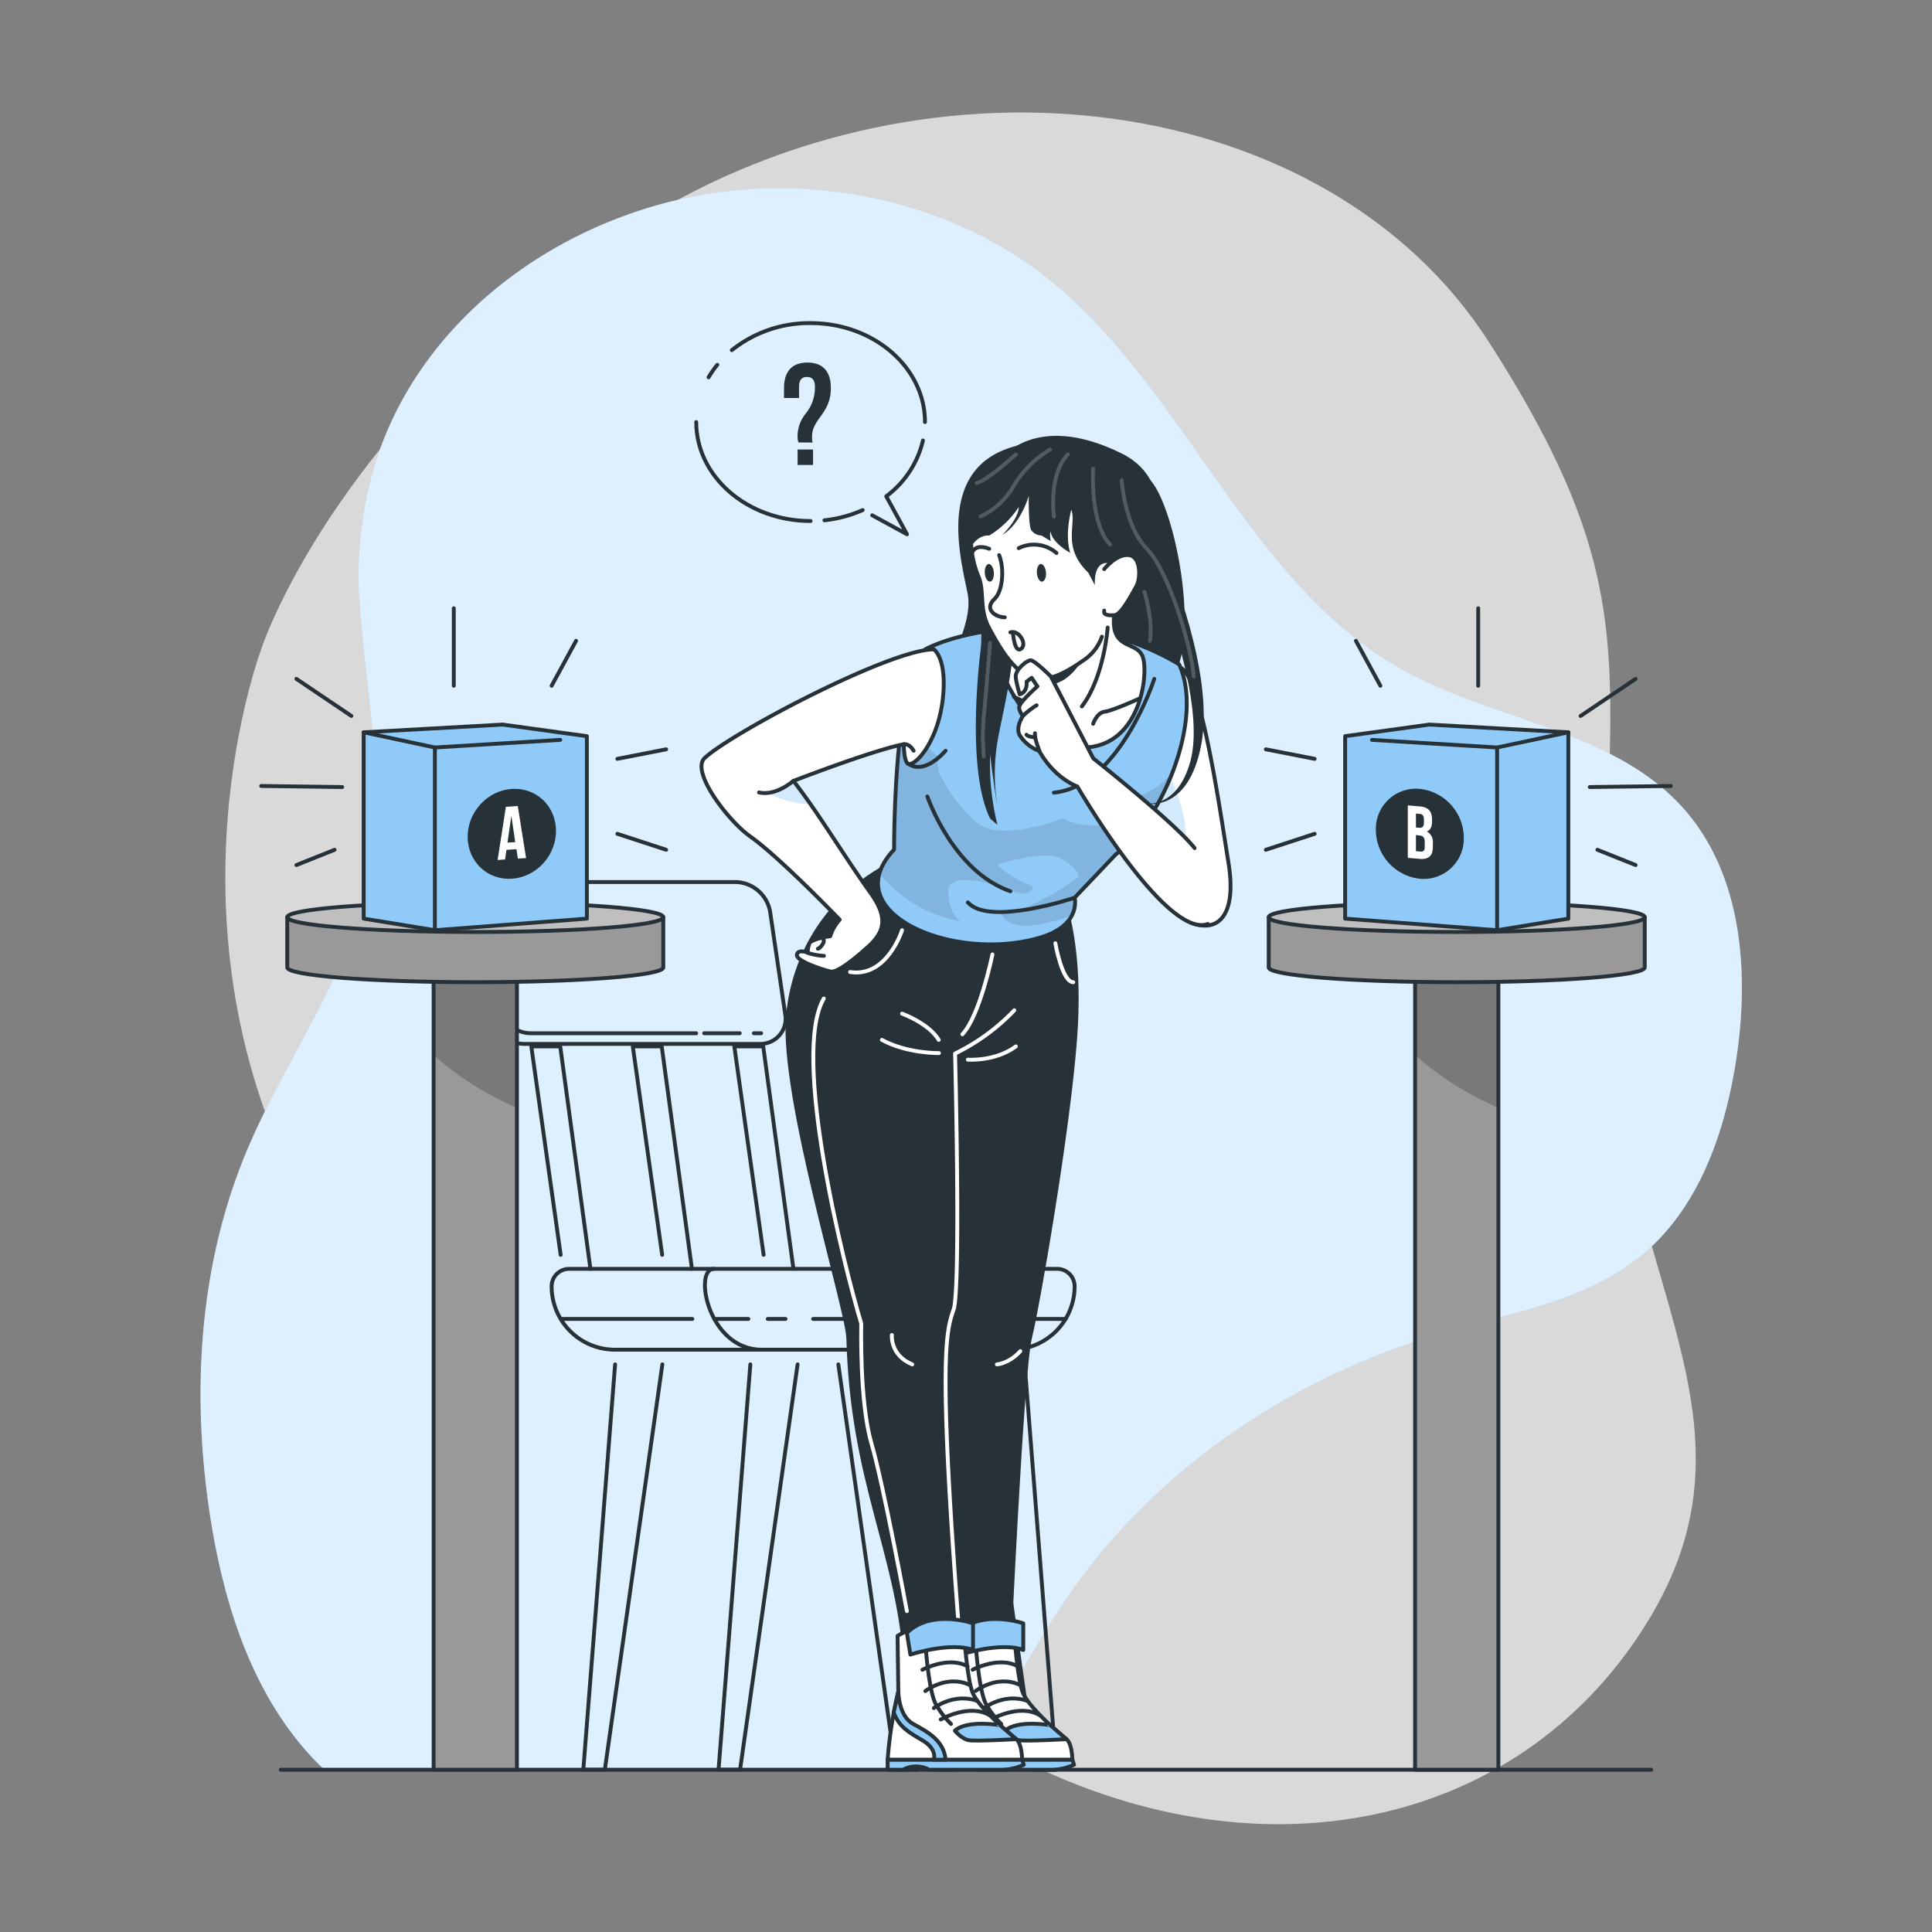 <svg xmlns="http://www.w3.org/2000/svg" xmlns:xlink="http://www.w3.org/1999/xlink" viewBox="0 0 500 500"><rect x="0" y="0" width="500" height="500" fill="#808080" stroke="none"/><defs><clipPath id="freepik--clip-path--inject-2"><path d="M308.76,239c-3.54-1.22-5.77-8.51-7.48-16.41-1.18-5.47-2.12-11.23-3.07-15.47a30.26,30.26,0,0,0-1.41-4.87l8.7-29.45c5.33,2,10.43,38.13,12.45,50.63C320,236.3,315.71,241.32,308.76,239Z" style="fill:#fff;stroke:#263238;stroke-linecap:round;stroke-linejoin:round"></path></clipPath><clipPath id="freepik--clip-path-2--inject-2"><path d="M231.39,219.87s-.17-44.61,8.1-51.84c0,0,12.65-7.19,36.91-5.3a66.4,66.4,0,0,1,28.75,9.2c6.77,14.53-5.08,41.52-16.3,49.1l-10.74,11.3S280,239.51,269,242.7C246.41,249.23,216.06,236.06,231.39,219.87Z" style="fill:#90CAF9;stroke:#263238;stroke-linecap:round;stroke-linejoin:round"></path></clipPath><clipPath id="freepik--clip-path-3--inject-2"><path d="M244,180.87c-1.19,10.5-6.53,16.87-8.7,16.88-1.42,0-1.39-5.14-1.39-5.14-4.8.9-14.68,4.34-21.46,6.82l-.6.22c-2.15.79-3.95,1.47-5.1,1.91l-.88.33-.52.2c1.51,2,3,4,4.39,6,5.24,7.5,10,15.25,15.69,23.2,4.66,6.55,3,9.9,0,13,0,0-8.11,7.7-10.48,7.14s-8.91-2.73-8.71-4.31,2.77-.6,2.77-.6a8.63,8.63,0,0,1,.4-2.23c.39-1.33,5.45-2,5.45-2a11.75,11.75,0,0,1,2.45-4.28s-15.58-16.21-23.17-21.55c-5.59-3.94-15.51-16.77-11.76-20.3,7-6.52,48.17-28.21,59.35-28.1C241.7,168.11,245.16,170.37,244,180.87Z" style="fill:#fff;stroke:#263238;stroke-linecap:round;stroke-linejoin:round"></path></clipPath><clipPath id="freepik--clip-path-4--inject-2"><rect x="366.22" y="251.56" width="21.56" height="206.44" style="fill:#999;stroke:#263238;stroke-linecap:round;stroke-linejoin:round"></rect></clipPath><clipPath id="freepik--clip-path-5--inject-2"><rect x="112.22" y="251.56" width="21.56" height="206.44" style="fill:#999;stroke:#263238;stroke-linecap:round;stroke-linejoin:round"></rect></clipPath></defs><g id="freepik--background-simple--inject-2"><path d="M67.93,167.09s-27.88,72,11.3,144.5S199.11,422.39,263.7,455.14s131.66,16.8,163.53-36.84-11.84-91.93-11.9-168.42,11.45-96.74-30-161.36-143.06-78.93-219.9-31S67.93,167.09,67.93,167.09Z" style="fill:#fff;opacity:0.7"></path><path d="M435.41,208.93c-18.19-20.12-48.67-22.37-72.37-35.56-40.79-22.7-56.6-74.39-93.71-102.71-23.43-17.88-55.09-24.81-83.4-20.89-40.19,5.56-78,32.5-89.36,72a99.81,99.81,0,0,0-3.44,35.41c1.82,23.55,6.88,47.4,2.1,70.53-5.26,25.5-21.85,47-31.76,71.09-12.34,30-14,63.61-8.76,95.58,3.6,21.82,10.77,43.85,25.76,60.11,1.13,1.23,2.31,2.4,3.51,3.55H247.59c10.26-13.09,18-28.58,27.07-42.32,22.72-34.59,59.1-59.25,98.83-70.81,17.8-5.18,37.08-8.27,51.38-20.06,14.72-12.14,21.48-31.5,24.41-50.35C452.82,251.64,450.9,226.06,435.41,208.93Z" style="fill:#90CAF9"></path><path d="M435.41,208.93c-18.19-20.12-48.67-22.37-72.37-35.56-40.79-22.7-56.6-74.39-93.71-102.71-23.43-17.88-55.09-24.81-83.4-20.89-40.19,5.56-78,32.5-89.36,72a99.81,99.81,0,0,0-3.44,35.41c1.82,23.55,6.88,47.4,2.1,70.53-5.26,25.5-21.85,47-31.76,71.09-12.34,30-14,63.61-8.76,95.58,3.6,21.82,10.77,43.85,25.76,60.11,1.13,1.23,2.31,2.4,3.51,3.55H247.59c10.26-13.09,18-28.58,27.07-42.32,22.72-34.59,59.1-59.25,98.83-70.81,17.8-5.18,37.08-8.27,51.38-20.06,14.72-12.14,21.48-31.5,24.41-50.35C452.82,251.64,450.9,226.06,435.41,208.93Z" style="fill:#fff;opacity:0.7"></path></g><g id="freepik--Chair--inject-2"><polyline points="206.42 353.1 191.53 458 185.96 458 194.19 353.1" style="fill:none;stroke:#263238;stroke-linecap:round;stroke-linejoin:round"></polyline><polyline points="252.96 353.1 267.85 458 273.42 458 265.19 353.1" style="fill:none;stroke:#263238;stroke-linecap:round;stroke-linejoin:round"></polyline><polyline points="171.42 353.1 156.53 458 150.96 458 159.19 353.1" style="fill:none;stroke:#263238;stroke-linecap:round;stroke-linejoin:round"></polyline><polyline points="216.96 353.1 231.85 458 237.42 458 229.19 353.1" style="fill:none;stroke:#263238;stroke-linecap:round;stroke-linejoin:round"></polyline><path d="M261.72,349.3H159.15a16.39,16.39,0,0,1-16.39-16.39h0a4.53,4.53,0,0,1,4.53-4.53h126.3a4.52,4.52,0,0,1,4.52,4.53h0A16.39,16.39,0,0,1,261.72,349.3Z" style="fill:none;stroke:#263238;stroke-linecap:round;stroke-linejoin:round"></path><line x1="145.1" y1="341.34" x2="179.18" y2="341.34" style="fill:none;stroke:#263238;stroke-linecap:round;stroke-linejoin:round"></line><path d="M184.73,328.38c-5.28,0-1.59,20.92,12.39,20.92" style="fill:none;stroke:#263238;stroke-linecap:round;stroke-linejoin:round"></path><line x1="184.87" y1="341.34" x2="193.68" y2="341.34" style="fill:none;stroke:#263238;stroke-linecap:round;stroke-linejoin:round"></line><line x1="198.69" y1="341.34" x2="203.29" y2="341.34" style="fill:none;stroke:#263238;stroke-linecap:round;stroke-linejoin:round"></line><line x1="210.44" y1="341.34" x2="275.78" y2="341.34" style="fill:none;stroke:#263238;stroke-linecap:round;stroke-linejoin:round"></line><polyline points="145.1 324.76 137.5 270.81 144.99 270.81 152.8 328.38" style="fill:none;stroke:#263238;stroke-linecap:round;stroke-linejoin:round"></polyline><polyline points="171.37 324.76 163.77 270.81 171.25 270.81 179.07 328.38" style="fill:none;stroke:#263238;stroke-linecap:round;stroke-linejoin:round"></polyline><polyline points="197.63 324.76 190.04 270.81 197.52 270.81 205.34 328.38" style="fill:none;stroke:#263238;stroke-linecap:round;stroke-linejoin:round"></polyline><path d="M196.62,270.16H135.5a9.26,9.26,0,0,1-8.86-7.72L122.74,236a6.51,6.51,0,0,1,6.59-7.73h61.11a9.28,9.28,0,0,1,8.87,7.73l3.9,26.49A6.51,6.51,0,0,1,196.62,270.16Z" style="fill:none;stroke:#263238;stroke-linecap:round;stroke-linejoin:round"></path><line x1="195.1" y1="267.4" x2="196.98" y2="267.4" style="fill:none;stroke:#263238;stroke-linecap:round;stroke-linejoin:round"></line><line x1="182.24" y1="267.4" x2="191.44" y2="267.4" style="fill:none;stroke:#263238;stroke-linecap:round;stroke-linejoin:round"></line><path d="M126.24,239.7l3.14,20.82a8.09,8.09,0,0,0,8,6.88h42.79" style="fill:none;stroke:#263238;stroke-linecap:round;stroke-linejoin:round"></path><line x1="125.5" y1="234.8" x2="125.88" y2="237.37" style="fill:none;stroke:#263238;stroke-linecap:round;stroke-linejoin:round"></line><line x1="72.66" y1="458" x2="427.34" y2="458" style="fill:none;stroke:#263238;stroke-linecap:round;stroke-linejoin:round"></line></g><g id="freepik--speech-bubble--inject-2"><path d="M206.64,114.51a4.86,4.86,0,0,1-.23-1.61,9.3,9.3,0,0,1,2.14-5.91,10.58,10.58,0,0,0,2.35-6.85c0-1.87-.75-2.58-2.05-2.58s-2.06.71-2.06,2.58V103H202.9v-2.58c0-4.2,2-6.59,6.06-6.59s6.06,2.39,6.06,6.59c0,2.8-.75,4.82-2.77,7.52-1.61,2.17-2.1,3.44-2.1,5.12a6.58,6.58,0,0,0,.15,1.46Zm3.78,1.83v4h-4v-4Z" style="fill:#263238"></path><path d="M225.73,133.36l9,4.91-5.37-9.83A25.09,25.09,0,0,0,238.86,114" style="fill:none;stroke:#263238;stroke-linecap:round;stroke-linejoin:round"></path><path d="M213.37,134.65a33.25,33.25,0,0,0,9.89-2.64" style="fill:none;stroke:#263238;stroke-linecap:round;stroke-linejoin:round"></path><path d="M180.18,109.23c0,14.14,13.25,25.61,29.6,25.61" style="fill:none;stroke:#263238;stroke-linecap:round;stroke-linejoin:round"></path><path d="M185.64,94.41a25.43,25.43,0,0,0-2.26,3.24" style="fill:none;stroke:#263238;stroke-linecap:round;stroke-linejoin:round"></path><path d="M239.38,109.23c0-14.14-13.25-25.61-29.6-25.61a32.07,32.07,0,0,0-20.38,7" style="fill:none;stroke:#263238;stroke-linecap:round;stroke-linejoin:round"></path></g><g id="freepik--Character--inject-2"><path d="M244.22,217.87c-28.42,7.28-39.31,27.82-40.8,45.1-1.79,20.83,15.42,75.93,15.62,83.41,1,37.05,12.66,54.91,14.76,83.15h27.73s3.41-74.64,5.51-83.15,9.91-53.65,11.7-77.46c2.81-37.42-9.73-49.21-9.73-49.21C257,209.69,244.22,217.87,244.22,217.87Z" style="fill:#263238"></path><path d="M262.5,261.46a53.49,53.49,0,0,1-15.33,11.2s1.52,60.72-.38,66.26-4.29,11.9,2,90.61" style="fill:none;stroke:#fff;stroke-linecap:round;stroke-linejoin:round"></path><path d="M245.29,423.38s5.54-3.95,17-3.16c0,0,.83,13.75,2.39,17.75s9.79,10.93,11.31,12.12,1.53,5.34,1.53,5.34H242.72a109.78,109.78,0,0,1,2.77-17.66Z" style="fill:#fff"></path><path d="M245.29,423.38s5.54-3.95,17-3.16c0,0,.83,13.75,2.39,17.75s9.79,10.93,11.31,12.12,1.53,5.34,1.53,5.34H242.72a109.78,109.78,0,0,1,2.77-17.66Z" style="fill:none;stroke:#263238;stroke-linecap:round;stroke-linejoin:round"></path><path d="M252.48,425.16s.82,12.66,2.78,16a23.13,23.13,0,0,0,3.86,5" style="fill:none;stroke:#263238;stroke-linecap:round;stroke-linejoin:round"></path><path d="M260.12,447.91s1.75,2.18,3.7,2.47,12.18-.29,12.18-.29l-4.17-3.61S263.29,445,260.12,447.91Z" style="fill:#90CAF9;stroke:#263238;stroke-linecap:round;stroke-linejoin:round"></path><path d="M256.46,445s7.43-4.27,12.72-1.05" style="fill:none;stroke:#263238;stroke-linecap:round;stroke-linejoin:round"></path><path d="M254.67,442.05s5.19-4.05,11.3-1.83" style="fill:none;stroke:#263238;stroke-linecap:round;stroke-linejoin:round"></path><path d="M252.48,437.64s5.57-4.34,11.45-1.58" style="fill:none;stroke:#263238;stroke-linecap:round;stroke-linejoin:round"></path><path d="M251.72,432.13s6.76-3.64,11.69-.88" style="fill:none;stroke:#263238;stroke-linecap:round;stroke-linejoin:round"></path><path d="M242.72,455.43V458h4a7,7,0,0,1,6.7,0h18.79a13.67,13.67,0,0,0,5.74-1.29l-.4-1.28Z" style="fill:#90CAF9;stroke:#263238;stroke-linecap:round;stroke-linejoin:round"></path><path d="M247.7,422.59l.9,5.61s10.45-3.39,16.22-1.19v-6.89S254.07,416.33,247.7,422.59Z" style="fill:#90CAF9;stroke:#263238;stroke-linecap:round;stroke-linejoin:round"></path><path d="M245.49,437.77s0,6.26,3.79,8.35,8,4.31,8.44,9.28l-3.05,0s1-2.7-2.95-5-6.11-3.67-7.43-7.23Z" style="fill:#90CAF9;stroke:#263238;stroke-linecap:round;stroke-linejoin:round"></path><path d="M232.29,423.38s5.54-3.95,17-3.16c0,0,.83,13.75,2.39,17.75s9.79,10.93,11.31,12.12,1.53,5.34,1.53,5.34H229.72a109.78,109.78,0,0,1,2.77-17.66Z" style="fill:#fff"></path><path d="M232.29,423.38s5.54-3.95,17-3.16c0,0,.83,13.75,2.39,17.75s9.79,10.93,11.31,12.12,1.53,5.34,1.53,5.34H229.72a109.78,109.78,0,0,1,2.77-17.66Z" style="fill:none;stroke:#263238;stroke-linecap:round;stroke-linejoin:round"></path><path d="M239.48,425.16s.82,12.66,2.78,16a23.13,23.13,0,0,0,3.86,5" style="fill:none;stroke:#263238;stroke-linecap:round;stroke-linejoin:round"></path><path d="M247.12,447.91s1.75,2.18,3.7,2.47,12.18-.29,12.18-.29l-4.17-3.61S250.29,445,247.12,447.91Z" style="fill:#90CAF9;stroke:#263238;stroke-linecap:round;stroke-linejoin:round"></path><path d="M243.46,445s7.43-4.27,12.72-1.05" style="fill:none;stroke:#263238;stroke-linecap:round;stroke-linejoin:round"></path><path d="M241.67,442.05s5.19-4.05,11.3-1.83" style="fill:none;stroke:#263238;stroke-linecap:round;stroke-linejoin:round"></path><path d="M239.48,437.64s5.57-4.34,11.45-1.58" style="fill:none;stroke:#263238;stroke-linecap:round;stroke-linejoin:round"></path><path d="M238.72,432.13s6.76-3.64,11.69-.88" style="fill:none;stroke:#263238;stroke-linecap:round;stroke-linejoin:round"></path><path d="M229.72,455.43V458h4a7,7,0,0,1,6.7,0h18.79a13.67,13.67,0,0,0,5.74-1.29l-.4-1.28Z" style="fill:#90CAF9;stroke:#263238;stroke-linecap:round;stroke-linejoin:round"></path><path d="M234.7,422.59l.9,5.61s10.45-3.39,16.22-1.19v-6.89S241.07,416.33,234.7,422.59Z" style="fill:#90CAF9;stroke:#263238;stroke-linecap:round;stroke-linejoin:round"></path><path d="M232.49,437.77s0,6.26,3.79,8.35,8,4.31,8.44,9.28l-3.05,0s1-2.7-2.95-5-6.11-3.67-7.43-7.23Z" style="fill:#90CAF9;stroke:#263238;stroke-linecap:round;stroke-linejoin:round"></path><path d="M213.2,258.42c-8.49,14.5,5.22,69.36,9.7,84.13,0,0-.54,20.15,2.63,31s9.17,43.41,9.17,43.41" style="fill:none;stroke:#fff;stroke-linecap:round;stroke-linejoin:round"></path><path d="M258,353.1s3.07-.14,6.07-3.43" style="fill:none;stroke:#fff;stroke-linecap:round;stroke-linejoin:round"></path><path d="M230.82,345.49s-.53,5.24,5.27,7.61" style="fill:none;stroke:#fff;stroke-linecap:round;stroke-linejoin:round"></path><path d="M250.48,274.24s7.07.53,12.43-3.43" style="fill:none;stroke:#fff;stroke-linecap:round;stroke-linejoin:round"></path><path d="M233.45,262.33s6.86,2.46,9.5,6.79" style="fill:none;stroke:#fff;stroke-linecap:round;stroke-linejoin:round"></path><path d="M243,272.54s-8.18.16-14.77-3.42" style="fill:none;stroke:#fff;stroke-linecap:round;stroke-linejoin:round"></path><path d="M256.84,247s-3.24,15.92-7.78,20.67" style="fill:none;stroke:#fff;stroke-linecap:round;stroke-linejoin:round"></path><path d="M233.45,240.74s-3.86,12.32-13.45,10.82" style="fill:none;stroke:#fff;stroke-linecap:round;stroke-linejoin:round"></path><path d="M273.12,244.11s1.74,10.06,4.64,10.08" style="fill:none;stroke:#fff;stroke-linecap:round;stroke-linejoin:round"></path><path d="M308.76,239c-3.54-1.22-5.77-8.51-7.48-16.41-1.18-5.47-2.12-11.23-3.07-15.47a30.26,30.26,0,0,0-1.41-4.87l8.7-29.45c5.33,2,10.43,38.13,12.45,50.63C320,236.3,315.71,241.32,308.76,239Z" style="fill:#fff"></path><g style="clip-path:url(#freepik--clip-path--inject-2)"><path d="M306,219.92a4.42,4.42,0,0,1-4.69,2.62c-1.18-5.47-2.12-11.23-3.07-15.47l4-7.32S309.13,213.2,306,219.92Z" style="fill:#90CAF9;opacity:0.4"></path></g><path d="M308.76,239c-3.54-1.22-5.77-8.51-7.48-16.41-1.18-5.47-2.12-11.23-3.07-15.47a30.26,30.26,0,0,0-1.41-4.87l8.7-29.45c5.33,2,10.43,38.13,12.45,50.63C320,236.3,315.71,241.32,308.76,239Z" style="fill:none;stroke:#263238;stroke-linecap:round;stroke-linejoin:round"></path><path d="M297.74,124.3c5.88,6.53,12.21,36.37,6.78,49.21s-52.27,10.31-57,4.88,4.7-15.65,2.89-24.83-8.39-32.86,12.72-38.19A36.81,36.81,0,0,1,297.74,124.3Z" style="fill:#263238"></path><path d="M231.39,219.87s-.17-44.61,8.1-51.84c0,0,12.65-7.19,36.91-5.3a66.4,66.4,0,0,1,28.75,9.2c6.77,14.53-5.08,41.52-16.3,49.1l-10.74,11.3S280,239.51,269,242.7C246.41,249.23,216.06,236.06,231.39,219.87Z" style="fill:#90CAF9"></path><g style="clip-path:url(#freepik--clip-path-2--inject-2)"><path d="M303.39,200c-3.53,9.15-9.11,17.36-14.54,21l-10.74,11.3a6.92,6.92,0,0,1-.77,4.67c-18,6.34-18.25-1-18.25-1,6.49,1,20.06-9,20.06-9s.11-2.17-4.48-4.72-16.53,1.56-16.53,1.56c5.77,5.54,10.64,4.94,8.64,6.78s-7.79-1-7.79-1-13.35-4.76-13.55,1,3.15,7.86,3.15,7.86a34.27,34.27,0,0,1-21-12.45,15,15,0,0,1,3.8-6.2,279.11,279.11,0,0,1,1.92-32.37L243,196c-.71.64,0,3.95,0,3.95s4.47,9.26,10.66,13.5,21.5-1.67,21.5-1.67c4.34,2.57,10.63,1.67,10.63,1.67l3.11-8.35C296.08,208.82,303,200.43,303.39,200Z" style="fill-opacity:0.7;opacity:0.15"></path></g><path d="M231.39,219.87s-.17-44.61,8.1-51.84c0,0,12.65-7.19,36.91-5.3a66.4,66.4,0,0,1,28.75,9.2c6.77,14.53-5.08,41.52-16.3,49.1l-10.74,11.3S280,239.51,269,242.7C246.41,249.23,216.06,236.06,231.39,219.87Z" style="fill:none;stroke:#263238;stroke-linecap:round;stroke-linejoin:round"></path><path d="M255.87,162.3c-.72,4.88,9.23,29.09,21.34,30.92,17.51,2.66,20.19-18.24,18.57-23.12s-9.78-.94-6.93-13.92S255.87,162.3,255.87,162.3Z" style="fill:#fff;stroke:#263238;stroke-linecap:round;stroke-linejoin:round"></path><path d="M251.29,148.25s3.49,11.75,2.5,19.86-3.14,32.35,2.45,43.74l1.9,1.63a65.72,65.72,0,0,1-1.9-18.27s1.09,9.23,1.9,13.39a50.77,50.77,0,0,1,0-16.64c1.53-8.86,6.23-25.5,3.34-36.9S251.29,148.25,251.29,148.25Z" style="fill:#263238"></path><path d="M302.36,146s11.95,28.07,8.57,46.47-14.75,15.44-14.75,15.44,8.46,1.71,11.9-10.94-4.66-35.64-4.66-35.64Z" style="fill:#263238"></path><path d="M281.55,168.11s-2.9,6.67-7.51,8.47-7.16,1.07-9.2-4.23S281.55,168.11,281.55,168.11Z" style="fill:#263238"></path><path d="M285.17,164.77a12,12,0,0,1-4.82,6.15c-10.92,7.69-16.34,6.93-24.48-8.62-2.49-4.76-1.05-9.28-2.62-13.05-4.16-9.94-1.21-21,4.19-26.8,13.25-14.32,35.31-6.54,38.58,8.68,2.08,9.67-2.15,15.46-5.74,22.73" style="fill:#fff;stroke:#263238;stroke-linecap:round;stroke-linejoin:round"></path><path d="M263.65,141.86a8.93,8.93,0,0,1,9.76,1.25" style="fill:none;stroke:#263238;stroke-linecap:round;stroke-linejoin:round"></path><path d="M258.58,143.67c1.45,3.71.85,9.42-1.17,11.3-2.91,2.7.27,4.79,2.62,4.79" style="fill:none;stroke:#263238;stroke-linecap:round;stroke-linejoin:round"></path><path d="M270.7,148.17c.09,1.26-.38,2.32-1,2.36s-1.27-.94-1.36-2.2.38-2.32,1-2.37S270.61,146.9,270.7,148.17Z" style="fill:#263238"></path><path d="M257.21,148.17c.09,1.26-.37,2.32-1,2.36s-1.27-.94-1.35-2.2.37-2.32,1-2.37S257.13,146.9,257.21,148.17Z" style="fill:#263238"></path><path d="M251.56,143.11s.62-2.55,4.45-1.09" style="fill:none;stroke:#263238;stroke-linecap:round;stroke-linejoin:round"></path><path d="M261.48,163.65c2.17-.72,4.43,3,2.8,4.25s-2.08-3.61-2.08-3.61" style="fill:none;stroke:#263238;stroke-linecap:round;stroke-linejoin:round"></path><path d="M275.86,130.16c4.63,3.47-2.45,10.13,5.81,18.09l1.69,3.2s-.61-6.55,3.86-5.66S290.28,161,290.28,161l4.54-6.51s14.41-27.76-4.54-37.14c-22.91-11.33-31.89,2.05-31.89,2.05-10.24,5.91-11.06,17.3-6.39,26,0,0-1.16-7.18,1.79-13C256.24,127.63,267,123.57,275.86,130.16Z" style="fill:#263238"></path><path d="M285.77,147.28s3.14-4,6.39-3.61,3,6.21,1.93,8.05-3.86,7.38-5.67,7.5-2.89-.12-2.65-1.2" style="fill:#fff;stroke:#263238;stroke-linecap:round;stroke-linejoin:round"></path><path d="M278.06,129.08s-2.9,7.92-1.09,14c0,0-4.7-2.58-5.06-5.47,0,0-.32.22,0,2.41l-2.41-1.45a3.21,3.21,0,0,1-2.66-1.46c-.72-1.43-.6-8.79-.6-8.79s-2,7.23-6.82,10.1c0,0,4.23-4.15,4.23-7.2A24.1,24.1,0,0,1,256,138.6s-2.68-.46-4.72,3c0,0-4.77-9.84,2.5-15.39S278.06,129.08,278.06,129.08Z" style="fill:#263238"></path><path d="M286.67,162.41s-.9,12.82-6.69,20.42" style="fill:none;stroke:#263238;stroke-linecap:round;stroke-linejoin:round"></path><path d="M262.4,180.35s8,3.66,10,4.29a5,5,0,0,1,2.75,2.68" style="fill:none;stroke:#263238;stroke-linecap:round;stroke-linejoin:round"></path><path d="M294.82,180.81s-6.87,3.13-8.92,3.37-3,3.14-3,3.14" style="fill:none;stroke:#263238;stroke-linecap:round;stroke-linejoin:round"></path><path d="M269.5,175.69s5.42,4.51,6.51,7.65" style="fill:none;stroke:#263238;stroke-linecap:round;stroke-linejoin:round"></path><path d="M244,180.87c-1.19,10.5-6.53,16.87-8.7,16.88-1.42,0-1.39-5.14-1.39-5.14-4.8.9-14.68,4.34-21.46,6.82l-.6.22c-2.15.79-3.95,1.47-5.1,1.91l-.88.33-.52.2c1.51,2,3,4,4.39,6,5.24,7.5,10,15.25,15.69,23.2,4.66,6.55,3,9.9,0,13,0,0-8.11,7.7-10.48,7.14s-8.91-2.73-8.71-4.31,2.77-.6,2.77-.6a8.63,8.63,0,0,1,.4-2.23c.39-1.33,5.45-2,5.45-2a11.75,11.75,0,0,1,2.45-4.28s-15.58-16.21-23.17-21.55c-5.59-3.94-15.51-16.77-11.76-20.3,7-6.52,48.17-28.21,59.35-28.1C241.7,168.11,245.16,170.37,244,180.87Z" style="fill:#fff"></path><g style="clip-path:url(#freepik--clip-path-3--inject-2)"><path d="M209.71,208.14a25,25,0,0,1-11.15-3c3.36.23,6.76-3,6.76-3C206.83,204.09,208.29,206.1,209.71,208.14Z" style="fill:#90CAF9;opacity:0.4"></path></g><path d="M244,180.87c-1.19,10.5-6.53,16.87-8.7,16.88-1.42,0-1.39-5.14-1.39-5.14-4.8.9-14.68,4.34-21.46,6.82l-.6.22c-2.15.79-3.95,1.47-5.1,1.91l-.88.33-.52.2c1.51,2,3,4,4.39,6,5.24,7.5,10,15.25,15.69,23.2,4.66,6.55,3,9.9,0,13,0,0-8.11,7.7-10.48,7.14s-8.91-2.73-8.71-4.31,2.77-.6,2.77-.6a8.63,8.63,0,0,1,.4-2.23c.39-1.33,5.45-2,5.45-2a11.75,11.75,0,0,1,2.45-4.28s-15.58-16.21-23.17-21.55c-5.59-3.94-15.51-16.77-11.76-20.3,7-6.52,48.17-28.21,59.35-28.1C241.7,168.11,245.16,170.37,244,180.87Z" style="fill:none;stroke:#263238;stroke-linecap:round;stroke-linejoin:round"></path><path d="M209,246.58a15.43,15.43,0,0,0,4.22.79" style="fill:none;stroke:#263238;stroke-linecap:round;stroke-linejoin:round"></path><path d="M212.89,242.7a1.31,1.31,0,0,1,0,1.65c-.61,1.05-1.22,1.18-1.22,1.18" style="fill:none;stroke:#263238;stroke-linecap:round;stroke-linejoin:round"></path><path d="M205.32,202.09s-4.45,4-8.9,3" style="fill:none;stroke:#263238;stroke-linecap:round;stroke-linejoin:round"></path><path d="M233.88,192.61s1.37-.34,2.57,1.68" style="fill:none;stroke:#263238;stroke-linecap:round;stroke-linejoin:round"></path><path d="M278.11,232.33s-22.09,7.46-27.63,1.21" style="fill:none;stroke:#263238;stroke-linecap:round;stroke-linejoin:round"></path><path d="M235.27,197.75s3.51,3.1,9.45-3.46" style="fill:none;stroke:#263238;stroke-linecap:round;stroke-linejoin:round"></path><path d="M240,206.13s6.59,19.39,21.49,24.53" style="fill:none;stroke:#263238;stroke-linecap:round;stroke-linejoin:round"></path><path d="M298.73,175.69s-9,27.84-26,29.44" style="fill:none;stroke:#263238;stroke-linecap:round;stroke-linejoin:round"></path><path d="M309.16,219.48c-5.46-6.84-26.21-23.2-26.21-23.2l-11-21.22s-4-4-5.15-4.16c-.83-.13-3.59,2-3.91,3.84-.19,1,1,4.95,1,4.95,2.16-.61,1.79-3.27,1.79-3.27l1.31-1,1.49,2.22s-4.49,3.92-4.71,5.31c-.14.89.93,2.39.93,2.39s-2,3.06-.76,5a10.24,10.24,0,0,0,5,4c4.07,7.23,9.87,9.19,9.87,9.19s23,39.62,33.78,35.59" style="fill:#fff;stroke:#263238;stroke-linecap:round;stroke-linejoin:round"></path><path d="M269,194.29s-1.3-3.08-1.15-4.53" style="fill:none;stroke:#263238;stroke-linecap:round;stroke-linejoin:round"></path><path d="M267.91,190.83s-1.85-.09-2.26-.69" style="fill:none;stroke:#263238;stroke-linecap:round;stroke-linejoin:round"></path><path d="M264.72,185.29a21.9,21.9,0,0,1,3.55-2.77" style="fill:none;stroke:#263238;stroke-linecap:round;stroke-linejoin:round"></path><g style="opacity:0.2"><path d="M276.4,117.59s-4.88,4-3.65,16.11" style="fill:none;stroke:#fff;stroke-linecap:round;stroke-linejoin:round"></path><path d="M271.75,116.34a27.27,27.27,0,0,0-9.35,9.31,19.19,19.19,0,0,1-8.61,8" style="fill:none;stroke:#fff;stroke-linecap:round;stroke-linejoin:round"></path><path d="M262.91,117.59s-7.48,6.85-10.15,7.43" style="fill:none;stroke:#fff;stroke-linecap:round;stroke-linejoin:round"></path><path d="M282.89,121.31s-.86,14.22,4.42,19.63" style="fill:none;stroke:#fff;stroke-linecap:round;stroke-linejoin:round"></path><path d="M290.28,124.3s.83,12,6.52,17.72,11.74,26.08,12.13,33.07" style="fill:none;stroke:#fff;stroke-linecap:round;stroke-linejoin:round"></path><path d="M296.18,153.2s2.34,7.47,1.41,12.64" style="fill:none;stroke:#fff;stroke-linecap:round;stroke-linejoin:round"></path><path d="M256.24,166.38s-1.11,13.94-1.64,18.91a61.93,61.93,0,0,0,0,10.5" style="fill:none;stroke:#fff;stroke-linecap:round;stroke-linejoin:round"></path></g></g><g id="freepik--choice-2--inject-2"><rect x="366.22" y="251.56" width="21.56" height="206.44" style="fill:#999"></rect><g style="clip-path:url(#freepik--clip-path-4--inject-2)"><path d="M387.78,251.56v35.13a80,80,0,0,1-21.56-13.63v-21.5Z" style="fill-opacity:0.7;opacity:0.3"></path></g><rect x="366.22" y="251.56" width="21.56" height="206.44" style="fill:none;stroke:#263238;stroke-linecap:round;stroke-linejoin:round"></rect><path d="M328.34,237.37v13c0,2.11,21.79,3.82,48.66,3.82s48.66-1.71,48.66-3.82v-13Z" style="fill:#999;stroke:#263238;stroke-linecap:round;stroke-linejoin:round"></path><path d="M425.66,237.37c0,2.11-21.79,3.82-48.66,3.82s-48.66-1.71-48.66-3.82,21.79-3.82,48.66-3.82S425.66,235.26,425.66,237.37Z" style="fill:#bfbfbf;stroke:#263238;stroke-miterlimit:10"></path><polygon points="348.12 237.74 387.45 240.74 405.88 237.74 405.88 189.52 369.91 187.52 348.12 190.52 348.12 237.74" style="fill:#90CAF9;stroke:#263238;stroke-linecap:round;stroke-linejoin:round"></polygon><path d="M378.83,216.77a10.4,10.4,0,0,1-11.38,10.65,12.78,12.78,0,0,1-11.38-12.6,10.39,10.39,0,0,1,11.38-10.66A12.79,12.79,0,0,1,378.83,216.77Z" style="fill:#263238"></path><path d="M370.61,212.1v.49c0,1.4-.42,2.24-1.35,2.6v0a3,3,0,0,1,1.56,3v1.1c0,2.11-1.09,3.14-3.18,3l-3.3-.28V208.43l3.16.27C369.67,208.89,370.61,210,370.61,212.1Zm-4.17-1.54v3.59l.82.08c.78.06,1.25-.25,1.25-1.34v-.76c0-1-.32-1.42-1.06-1.49Zm0,5.54v4.18l1.2.11c.7.06,1.08-.24,1.08-1.25V218c0-1.26-.4-1.69-1.35-1.77Z" style="fill:#fff"></path><polyline points="387.45 240.74 387.45 193.45 355.07 191.48" style="fill:none;stroke:#263238;stroke-linecap:round;stroke-linejoin:round"></polyline><line x1="387.45" y1="193.45" x2="405.88" y2="189.52" style="fill:none;stroke:#263238;stroke-linecap:round;stroke-linejoin:round"></line><line x1="411.44" y1="203.69" x2="432.4" y2="203.41" style="fill:none;stroke:#263238;stroke-linecap:round;stroke-linejoin:round"></line><line x1="409.06" y1="185.29" x2="423.3" y2="175.69" style="fill:none;stroke:#263238;stroke-linecap:round;stroke-linejoin:round"></line><line x1="382.56" y1="177.47" x2="382.56" y2="157.42" style="fill:none;stroke:#263238;stroke-linecap:round;stroke-linejoin:round"></line><line x1="357.24" y1="177.47" x2="350.91" y2="165.84" style="fill:none;stroke:#263238;stroke-linecap:round;stroke-linejoin:round"></line><line x1="340.23" y1="196.39" x2="327.6" y2="193.92" style="fill:none;stroke:#263238;stroke-linecap:round;stroke-linejoin:round"></line><line x1="340.23" y1="215.79" x2="327.6" y2="219.92" style="fill:none;stroke:#263238;stroke-linecap:round;stroke-linejoin:round"></line><line x1="413.41" y1="219.92" x2="423.3" y2="223.88" style="fill:none;stroke:#263238;stroke-linecap:round;stroke-linejoin:round"></line></g><g id="freepik--choice-1--inject-2"><rect x="112.22" y="251.56" width="21.56" height="206.44" style="fill:#999"></rect><g style="clip-path:url(#freepik--clip-path-5--inject-2)"><path d="M133.78,251.56v35.13a80,80,0,0,1-21.56-13.63v-21.5Z" style="fill-opacity:0.7;opacity:0.3"></path></g><rect x="112.22" y="251.56" width="21.56" height="206.44" style="fill:none;stroke:#263238;stroke-linecap:round;stroke-linejoin:round"></rect><path d="M74.34,237.37v13c0,2.11,21.79,3.82,48.66,3.82s48.66-1.71,48.66-3.82v-13Z" style="fill:#999;stroke:#263238;stroke-linecap:round;stroke-linejoin:round"></path><path d="M171.66,237.37c0,2.11-21.79,3.82-48.66,3.82s-48.66-1.71-48.66-3.82,21.79-3.82,48.66-3.82S171.66,235.26,171.66,237.37Z" style="fill:#bfbfbf;stroke:#263238;stroke-miterlimit:10"></path><polygon points="151.88 237.74 112.55 240.74 94.12 237.74 94.12 189.52 130.09 187.52 151.88 190.52 151.88 237.74" style="fill:#90CAF9;stroke:#263238;stroke-linecap:round;stroke-linejoin:round"></polygon><ellipse cx="132.46" cy="215.79" rx="11.92" ry="11.15" transform="translate(-119.61 191.89) rotate(-53.04)" style="fill:#263238"></ellipse><path d="M136.15,222.07l-2.13.14-.36-2.44-2.59.17-.36,2.49-1.93.13,2.14-13.76,3.08-.2Zm-4.81-4,2-.13-1-6.83h0Z" style="fill:#fff"></path><polyline points="112.55 240.74 112.55 193.45 144.99 191.48" style="fill:none;stroke:#263238;stroke-linecap:round;stroke-linejoin:round"></polyline><line x1="112.55" y1="193.45" x2="94.12" y2="189.52" style="fill:none;stroke:#263238;stroke-linecap:round;stroke-linejoin:round"></line><line x1="88.56" y1="203.69" x2="67.6" y2="203.41" style="fill:none;stroke:#263238;stroke-linecap:round;stroke-linejoin:round"></line><line x1="90.94" y1="185.29" x2="76.7" y2="175.69" style="fill:none;stroke:#263238;stroke-linecap:round;stroke-linejoin:round"></line><line x1="117.44" y1="177.47" x2="117.44" y2="157.42" style="fill:none;stroke:#263238;stroke-linecap:round;stroke-linejoin:round"></line><line x1="142.76" y1="177.47" x2="149.09" y2="165.84" style="fill:none;stroke:#263238;stroke-linecap:round;stroke-linejoin:round"></line><line x1="159.77" y1="196.39" x2="172.4" y2="193.92" style="fill:none;stroke:#263238;stroke-linecap:round;stroke-linejoin:round"></line><line x1="159.77" y1="215.79" x2="172.4" y2="219.92" style="fill:none;stroke:#263238;stroke-linecap:round;stroke-linejoin:round"></line><line x1="86.59" y1="219.92" x2="76.7" y2="223.88" style="fill:none;stroke:#263238;stroke-linecap:round;stroke-linejoin:round"></line></g></svg>